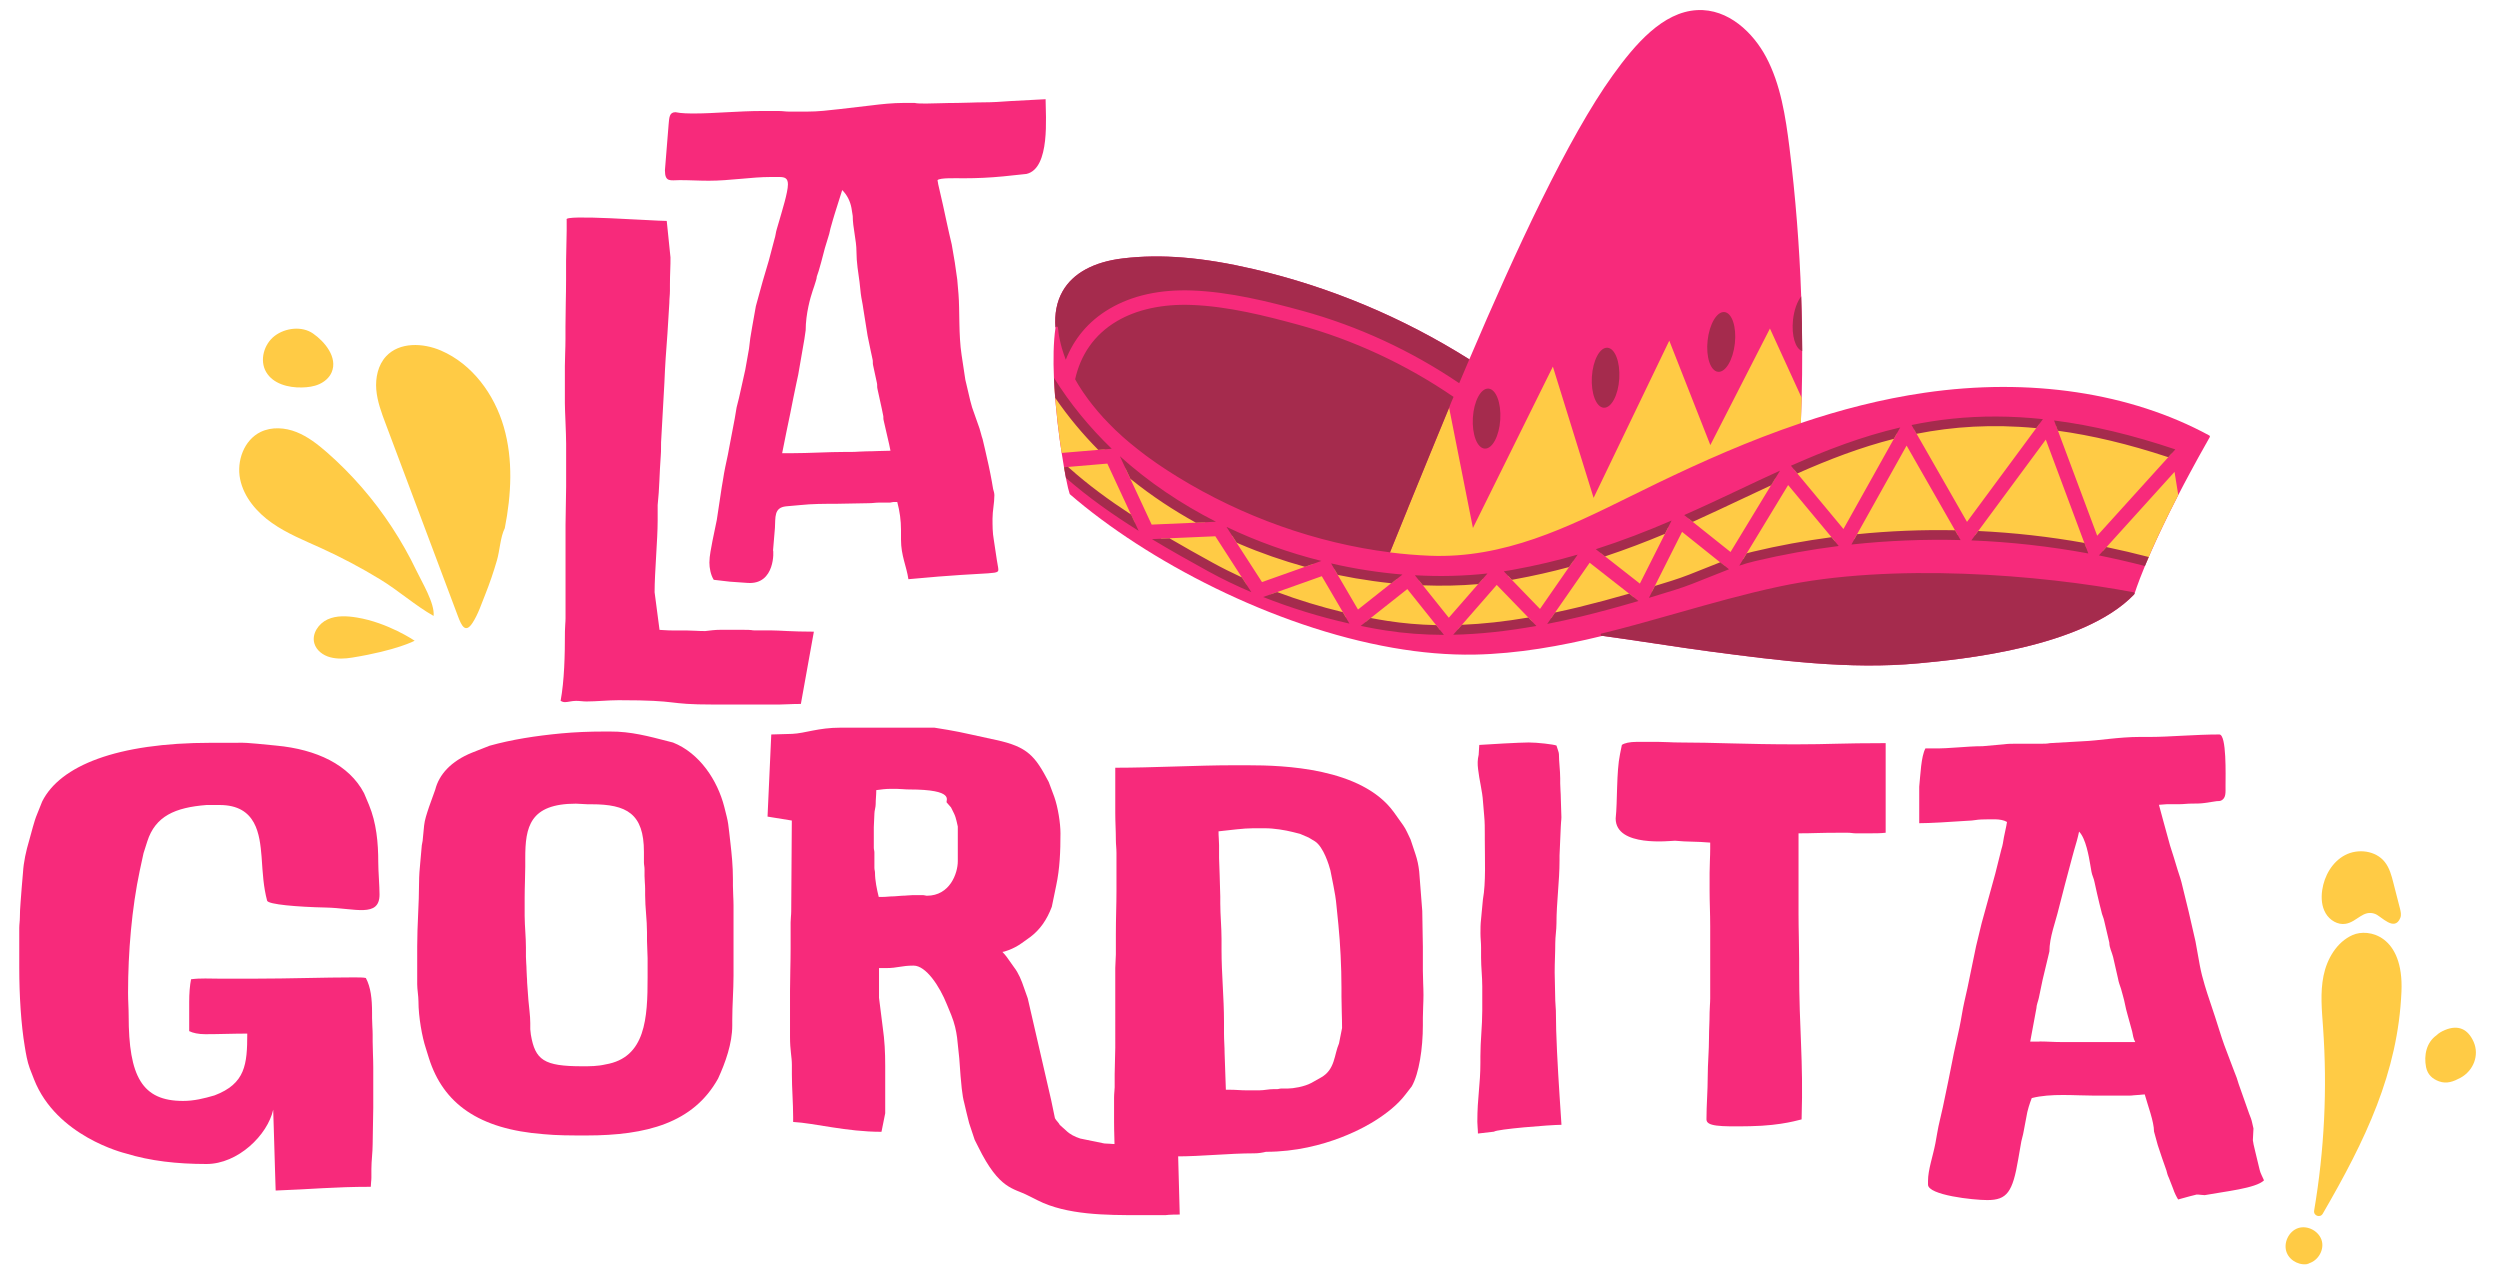 <?xml version="1.0" encoding="utf-8"?>
<!-- Generator: Adobe Illustrator 26.3.1, SVG Export Plug-In . SVG Version: 6.00 Build 0)  -->
<svg version="1.1" id="Layer_1" xmlns="http://www.w3.org/2000/svg" xmlns:xlink="http://www.w3.org/1999/xlink" x="0px" y="0px"
	 viewBox="0 0 375 190.8" style="enable-background:new 0 0 375 190.8;" xml:space="preserve">
<style type="text/css">
	.st0{clip-path:url(#SVGID_00000085229909245002949070000010539024005738015895_);}
	.st1{fill:#F72A7B;}
	.st2{clip-path:url(#SVGID_00000163046718588616194360000011912890945632396185_);}
	.st3{clip-path:url(#SVGID_00000145056837856820164290000014099150996342531740_);}
	.st4{clip-path:url(#SVGID_00000080919626456025395100000013950108567297202855_);}
	.st5{clip-path:url(#SVGID_00000008110459214234588260000007280515381364925624_);fill:#F72A7B;}
	.st6{clip-path:url(#SVGID_00000008110459214234588260000007280515381364925624_);fill:#FFCB45;}
	.st7{clip-path:url(#SVGID_00000008110459214234588260000007280515381364925624_);fill:#A52B4D;}
	.st8{clip-path:url(#SVGID_00000124127830115282475950000002250013709769576091_);}
	.st9{clip-path:url(#SVGID_00000146477713562788789790000016341190378210604710_);}
	.st10{clip-path:url(#SVGID_00000130647419220217124720000005727031020274168749_);}
	.st11{clip-path:url(#SVGID_00000061453355073112330150000007752504095479000509_);fill:#FFCB45;}
	.st12{clip-path:url(#SVGID_00000057107417006723177760000012586530130493597603_);}
	.st13{clip-path:url(#SVGID_00000078727019672997405330000004047846283030130836_);}
	.st14{clip-path:url(#SVGID_00000039837635618821788580000010446602614954956223_);}
	.st15{clip-path:url(#SVGID_00000050649180558008926090000002842000988746855585_);fill:#FFCB45;}
	.st16{clip-path:url(#SVGID_00000008864604576740558830000016242523796568069762_);}
	.st17{clip-path:url(#SVGID_00000111886538987243215300000003344975422901079738_);}
	.st18{clip-path:url(#SVGID_00000028284856063468381330000006278141221183397510_);}
	.st19{clip-path:url(#SVGID_00000150103037340194589930000010377050634566827147_);fill:#FFCB45;}
</style>
<g>
	<defs>
		<rect id="SVGID_1_" x="-39.26" y="-104.72" width="454.02" height="454.02"/>
	</defs>
	<clipPath id="SVGID_00000124129424616698471530000010217389874461960603_">
		<use xlink:href="#SVGID_1_"  style="overflow:visible;"/>
	</clipPath>
	<g style="clip-path:url(#SVGID_00000124129424616698471530000010217389874461960603_);">
		<path class="st1" d="M100.49,42.68v0.93c0,0.65-0.09,1.2-0.09,1.85L100.12,50c-0.19,2.41-0.37,5-0.46,7.41l-0.46,8.25
			c-0.09,0.93,0,1.85-0.09,2.78c-0.19,2.41-0.19,4.91-0.46,7.32v2.32c0,2.87-0.46,7.78-0.46,10.75l0.74,5.65
			c0.19,0,1.11,0.09,2.04,0.09H103c0.83,0,1.67,0.09,2.78,0.09c0.74-0.09,1.48-0.19,2.32-0.19h3.24c1.76,0,1.3,0.09,1.85,0.09h2.5
			c1.2,0,3.06,0.19,6.39,0.19l-1.95,10.84c-1.48,0-2.41,0.09-3.24,0.09h-9.82c-7.51,0-4.63-0.65-14.27-0.65
			c-1.58,0-3.34,0.19-4.82,0.19c-0.56,0-1.02-0.09-1.57-0.09c-0.65,0-1.2,0.19-1.67,0.19c-0.28,0-0.46-0.09-0.65-0.19
			c0.56-3.06,0.65-6.76,0.65-10.47c0-0.65,0.09-1.3,0.09-1.95V78.73c0-1.85,0.09-3.89,0.09-5.75v-6.39c0-1.67-0.19-4.91-0.19-6.12
			v-5.56c0-1.2,0.09-2.59,0.09-4.08v-1.85c0-2.32,0.09-4.63,0.09-7.04v-2.78c0-1.39,0.09-3.06,0.09-4.54v-1.67
			c-0.65-0.83,12.97,0.19,15.01,0.19l0.56,5.47C100.59,39.81,100.49,41.11,100.49,42.68z"/>
	</g>
	<g style="clip-path:url(#SVGID_00000124129424616698471530000010217389874461960603_);">
		<path class="st1" d="M136.26,86.88c-0.28-1.95-1.11-3.52-1.11-5.93v-1.48c0-1.39-0.19-2.78-0.56-4.17h-0.56
			c-0.19,0-0.37,0.09-0.56,0.09h-1.57c-0.56,0-1.02,0.09-1.58,0.09l-4.91,0.09c-1.76,0-3.61,0-5.37,0.19l-2.13,0.19
			c-1.85,0.19-1.57,1.67-1.67,3.24l-0.28,3.34c0.09,0,0.37,5.19-3.8,4.91l-2.69-0.19l-2.41-0.28c-0.46-0.74-0.65-1.76-0.65-2.59
			c0-1.02,0.28-2.22,0.46-3.24l0.65-3.15l0.74-4.91l0.19-1.11c0.19-1.3,0.46-2.5,0.74-3.8l0.19-1.02l0.83-4.36l0.28-1.67l0.37-1.48
			l0.93-4.17l0.56-3.15l0.19-1.58l0.28-1.67l0.56-3.15l1.02-3.71l0.93-3.15l0.83-3.15c0.19-0.56,0.19-1.02,0.37-1.58l0.46-1.57
			c0.28-1.02,1.2-3.89,1.2-5.1c0-0.93-0.46-1.11-1.3-1.11h-1.3c-2.87,0-6.12,0.56-9.27,0.56c-1.48,0-2.87-0.09-4.36-0.09
			c-1.39,0-2.22,0.37-2.22-1.48l0.56-6.95c0.09-0.93,0.09-1.76,1.02-1.76c0.93,0.19,1.95,0.19,2.97,0.19c2.69,0,6.67-0.37,9.92-0.37
			h2.6c0.56,0,1.02,0.09,1.57,0.09h2.69c1.67,0,3.24-0.19,4.82-0.37l4.82-0.56c1.48-0.19,3.24-0.37,4.82-0.37h1.67
			c0.37,0.09,1.02,0.09,1.76,0.09c1.02,0,2.78-0.09,4.63-0.09c1.2,0,2.59-0.09,3.98-0.09c1.3,0,2.69-0.09,3.99-0.19l5.28-0.28
			c0,2.5,0.74,10.38-2.87,11.21l-3.52,0.37c-1.95,0.19-3.89,0.28-5.84,0.28c-1.39,0-3.61-0.09-3.98,0.28c0,0.19,0.09,0.37,0.09,0.56
			l0.74,3.24l0.56,2.59l0.37,1.67l0.37,1.58l0.46,2.69l0.37,2.59l0.19,2.22c0.19,2.32,0,6.12,0.46,9.08l0.56,3.71l0.74,3.15
			l0.28,1.02l1.11,3.15c0.19,0.56,0.28,1.11,0.46,1.58l0.37,1.57c0.37,1.58,0.74,3.24,1.02,4.82l0.19,1.11
			c0.09,0.28,0.19,0.65,0.19,0.93c0,1.2-0.28,2.32-0.28,3.52c0,1.02,0,2.13,0.19,3.15l0.46,3.06l0.19,1.11
			C149.88,86.42,149.98,85.58,136.26,86.88z M118.75,67.98c2.69,0,5.37-0.19,8.06-0.19h0.93c0.74,0,1.48-0.09,2.22-0.09
			c1.2,0,2.41-0.09,3.61-0.09l-0.19-0.93l-0.83-3.61c-0.09-0.28,0-0.56-0.09-0.83l-0.19-0.93l-0.65-2.97
			c-0.09-0.28,0-0.65-0.09-0.93l-0.56-2.59c-0.09-0.28,0-0.65-0.09-0.93l-0.28-1.3l-0.46-2.22l-0.65-4.08
			c-0.09-0.74-0.28-1.48-0.37-2.22l-0.19-1.76c-0.19-1.39-0.46-2.97-0.46-4.54c0-1.76-0.56-3.61-0.56-5.37l-0.19-1.2
			c-0.19-1.02-0.65-1.95-1.39-2.69l-1.11,3.52l-0.28,0.93l-0.37,1.3l-0.19,0.83l-0.65,2.13l-0.56,2.13l-0.37,1.3l-0.28,0.83
			c0,0.37-0.28,1.02-0.37,1.39l-0.28,0.83c-0.28,0.83-1.02,3.34-1.02,5.84l-0.19,1.3l-0.93,5.37l-0.28,1.3l-0.46,2.22l-0.46,2.32
			l-0.56,2.69l-0.65,3.24H118.75z"/>
	</g>
	<g style="clip-path:url(#SVGID_00000124129424616698471530000010217389874461960603_);">
		<path class="st1" d="M38.58,111.56l2.87,0.28c6.02,0.56,10.93,2.87,13.16,7.14l0.74,1.76c1.11,2.69,1.39,5.65,1.39,8.62
			c0,1.3,0.19,3.52,0.19,4.82c0,3.52-3.71,2.04-8.06,1.95c-4.26-0.09-8.62-0.46-8.8-1.02c-0.56-2.13-0.65-3.98-0.83-6.58
			c-0.28-3.34-0.74-7.78-6.3-7.78h-1.95c-4.73,0.37-7.69,1.67-8.9,5.47l-0.56,1.76l-0.56,2.59c-1.2,5.65-1.76,12.23-1.76,18.35
			c0,1.2,0.09,2.32,0.09,3.43c0,9.17,2.04,12.79,8.15,12.79c1.67,0,3.15-0.37,4.73-0.83c4.63-1.76,4.91-4.63,4.91-9.27
			c-2.13,0-4.17,0.09-6.3,0.09c-1.02,0-1.85-0.18-2.41-0.46v-4.35c0-1.3,0.09-2.5,0.28-3.43c1.39-0.19,2.87-0.09,4.26-0.09h5.28
			c5.19,0,10.29-0.19,14.83-0.19c0.83,0,1.48,0,1.85,0.09c0.74,1.39,0.93,3.15,0.93,5.19v0.83c0,0.83,0.09,1.67,0.09,2.5v1.02
			c0,1.2,0.09,2.5,0.09,3.89v6.02c0,1.76-0.09,3.61-0.09,5.47c0,1.2-0.19,2.5-0.19,3.71v1.3c0,0.46-0.09,0.93-0.09,1.39
			c-5.56,0-8.9,0.37-14.27,0.56c0-0.93-0.09-1.95-0.09-2.87l-0.19-6.39c0-0.93-0.09-1.95-0.09-2.87c-0.83,3.8-5.28,8.15-10.01,8.15
			c-4.45,0-8.43-0.46-12.05-1.57c-0.37-0.09-10.47-2.6-13.81-11.12l-0.65-1.67c-0.37-1.02-0.56-2.13-0.74-3.24
			c-0.56-3.34-0.83-7.69-0.83-11.86v-5.93c0-0.56,0.09-1.02,0.09-1.57c0-1.48,0.19-3.06,0.28-4.54l0.19-2.22
			c0.09-1.57,0.46-3.24,0.93-4.82l0.56-2.04c0.19-0.65,0.37-1.3,0.65-1.95l0.74-1.85c2.69-5.37,11.21-8.8,25.3-8.8h3.8
			C36.54,111.37,37.56,111.47,38.58,111.56z"/>
	</g>
	<g style="clip-path:url(#SVGID_00000124129424616698471530000010217389874461960603_);">
		<path class="st1" d="M100.21,111.19l0.74,0.19c3.98,1.58,6.67,5.65,7.69,9.64l0.37,1.48c0.19,0.74,0.28,1.48,0.37,2.32l0.19,1.67
			c0.19,1.67,0.37,3.43,0.37,5.37v1.02c0,0.93,0.09,1.95,0.09,2.97v10.47c0,2.22-0.19,4.45-0.19,6.67v0.83
			c0,2.69-1.02,5.56-2.13,7.97c-3.71,6.67-10.75,8.53-19.74,8.53c-2.32,0-4.45,0-6.39-0.19c-9.82-0.74-15.1-4.63-17.24-11.4
			l-0.46-1.48c-0.56-1.67-1.11-4.73-1.11-7.04c0-0.83-0.19-1.76-0.19-2.59v-5.65c0-3.15,0.28-6.49,0.28-9.54
			c0-1.02,0.09-2.22,0.19-3.15l0.19-2.13c0-0.46,0.19-0.93,0.19-1.39l0.19-1.95c0.09-0.83,0.37-1.67,0.74-2.78l0.93-2.59
			c0.56-2.22,2.32-4.26,5.56-5.56l2.59-1.02c3.34-0.93,6.86-1.48,10.75-1.85c2.04-0.19,4.17-0.28,6.49-0.28h0.83
			C94.65,109.71,97.33,110.45,100.21,111.19z M78.89,142.14v1.39c0,0.65,0.09,1.3,0.09,1.94c0,0.65,0.09,1.3,0.09,1.95l0.19,2.6
			c0.09,1.11,0.28,2.32,0.28,3.43v0.93c0,0.28,0.09,0.56,0.09,0.83c0.65,3.8,1.95,4.73,7.69,4.73c1.2,0,2.32,0,3.52-0.28
			c6.02-1.02,6.3-6.95,6.3-13.07v-2.87c0-0.83-0.09-1.76-0.09-2.59v-1.3c0-1.85-0.28-3.71-0.28-5.56v-0.93
			c0-0.65-0.09-1.3-0.09-1.95v-1.02c0-0.37-0.09-0.65-0.09-1.02v-1.57c0-5.75-2.59-7.14-7.88-7.14h-0.56c-0.56,0-1.2-0.09-1.76-0.09
			c-6.95,0-7.6,3.52-7.6,8.15v1.3c0,1.39-0.09,2.97-0.09,4.63v2.78C78.71,138.99,78.89,140.56,78.89,142.14z"/>
	</g>
	<g style="clip-path:url(#SVGID_00000124129424616698471530000010217389874461960603_);">
		<path class="st1" d="M115.13,122.49l0.56-12.32l3.15-0.09c1.95-0.09,3.89-0.93,7.23-0.93h14.09c0.56,0.09,3.06,0.46,5.47,1.02
			l3.8,0.83c4.73,1.02,5.84,2.41,7.88,6.3l0.83,2.22c0.56,1.58,0.93,3.98,0.93,5.47c0,2.69-0.09,5.28-0.65,7.88l-0.65,3.15
			c-0.74,1.95-1.76,3.43-3.24,4.54l-1.3,0.93c-1.3,0.93-2.69,1.3-2.87,1.3c0.56,0.56,0.83,1.02,1.3,1.67l0.46,0.65
			c0.65,0.83,1.11,1.95,1.48,3.06l0.56,1.58l3.52,15.29l0.56,2.69c0.19,0.37,0.56,0.65,0.74,1.02l0.93,0.83
			c0.56,0.56,1.3,0.93,2.13,1.2l3.61,0.74c0.56,0,1.11,0.09,1.76,0.09c0.56,0,1.11,0,1.76-0.09l7.51,0.37l0.28,10.29
			c-1.58,0-2.13,0.09-2.13,0.09h-3.98c-4.82,0-10.84,0-15.2-2.22l-1.48-0.74c-2.13-1.11-4.26-0.83-7.41-7.23l-0.56-1.11l-0.83-2.5
			l-0.37-1.48l-0.37-1.57c-0.28-1.02-0.46-2.5-0.74-6.67c-0.28-2.13-0.19-3.98-1.2-6.49l-0.65-1.58c-1.11-2.78-3.15-5.84-5-5.84
			c-1.85,0-2.41,0.37-4.08,0.37h-1.11v4.45l0.56,4.45c0.28,1.95,0.37,3.71,0.37,5.75v7.13l-0.56,2.78c-5.28,0-10.01-1.3-13.25-1.48
			v-0.74c0-2.13-0.19-4.26-0.19-6.39v-1.39c0-1.3-0.28-2.13-0.28-4.26v-6.86c0-2.04,0.09-4.17,0.09-6.39v-3.89
			c0-0.56,0.09-1.11,0.09-1.67l0.09-13.62L115.13,122.49z M131.16,127.87v2.32c0,0.28,0.09,0.46,0.09,0.74
			c0,1.11,0.28,2.5,0.56,3.61h0.56c0.56,0,1.11-0.09,1.76-0.09c0.37,0,0.83-0.09,1.2-0.09c0.56,0,1.11-0.09,1.58-0.09h1.57
			c0.19,0,0.37,0.09,0.56,0.09c3.43,0,4.63-3.34,4.63-5.19v-5.19l-0.19-0.83c-0.09-0.37-0.19-0.74-0.37-1.11l-0.46-0.93l-0.65-0.74
			c-0.19-0.28,1.39-1.95-5.65-1.95c-0.65,0-1.3-0.09-1.85-0.09h-0.93c-0.74,0-1.39,0.09-2.13,0.19c0,0.74-0.09,1.39-0.09,2.13
			c0,0.46-0.19,0.93-0.19,1.39c0,0.65-0.09,1.39-0.09,2.04v3.06C131.06,127.4,131.16,127.59,131.16,127.87z"/>
	</g>
	<g style="clip-path:url(#SVGID_00000124129424616698471530000010217389874461960603_);">
		<path class="st1" d="M188.14,173c-3.89,0-7.78,0.46-11.77,0.46h-1.11c-3.99,0-3.71-0.37-8.06-0.65c0-1.3-0.09-2.87-0.09-4.54
			v-3.61c0-0.65,0.09-1.2,0.09-1.57v-1.95c0-1.3,0.09-2.69,0.09-3.98V145.2c0-0.65,0.09-1.39,0.09-2.04v-2.97
			c0-2.59,0.09-4.45,0.09-6.49v-5.75c0-0.74-0.09-1.3-0.09-1.95c0-1.48-0.09-2.59-0.09-4.08v-6.76c5.56,0,12.51-0.37,17.51-0.37
			h2.41c5.28,0,17.05,0.37,21.87,7.04l1.39,1.95c0.46,0.65,0.74,1.39,1.11,2.13l0.74,2.22c0.28,0.83,0.46,1.67,0.56,2.6l0.46,5.93
			c0,1.76,0.09,3.61,0.09,5.37v3.61c0,1.2,0.09,2.41,0.09,3.61c0,1.2-0.09,2.32-0.09,3.43v1.11c0,3.43-0.56,7.23-1.67,9.17
			l-0.93,1.2c-1.2,1.58-2.87,2.87-4.63,3.98c-0.74,0.46-7.32,4.63-16.31,4.63C189.35,172.9,188.79,173,188.14,173z M182.86,126.76
			v1.95c0,0.74,0.09,1.76,0.09,2.59c0,1.02,0.09,2.13,0.09,3.15v1.02c0,1.76,0.19,3.61,0.19,5.37v1.67c0,3.61,0.37,7.14,0.37,10.75
			v1.76c0,1.02,0.09,1.95,0.09,2.97l0.19,5.47h0.56c0.93,0,1.67,0.09,2.5,0.09h1.95c0.74,0,1.39-0.18,2.13-0.18h0.56
			c0.19,0,0.37-0.09,0.56-0.09h1.02c0.83,0,2.5-0.28,3.52-0.83l1.48-0.83c2.13-1.2,1.95-3.43,2.69-5.1l0.46-2.32
			c0-1.58-0.09-3.15-0.09-4.73v-1.3c0-3.15-0.18-6.58-0.46-9.45l-0.28-2.78c-0.09-1.11-0.28-2.13-0.46-3.06l-0.46-2.32
			c-0.19-0.74-1.02-3.52-2.32-4.36l-0.93-0.56l-1.3-0.56l-1.11-0.28c-1.11-0.28-2.78-0.56-4.17-0.56h-1.76
			c-1.48,0-3.43,0.28-5.19,0.46C182.77,125.37,182.86,126.11,182.86,126.76z"/>
	</g>
	<g style="clip-path:url(#SVGID_00000124129424616698471530000010217389874461960603_);">
		<path class="st1" d="M224.1,169.75l-2.41,0.28c0-0.65-0.09-1.2-0.09-1.76c0-3.71,0.46-5.47,0.46-8.9v-0.93
			c0-2.32,0.28-4.54,0.28-6.86v-3.61c0-1.48-0.18-2.87-0.18-4.36v-1.48c0-0.74-0.09-1.39-0.09-2.13s0-1.39,0.09-2.13l0.28-2.97
			c0.46-2.5,0.28-6.12,0.28-8.99v-0.74c0-0.93,0-1.85-0.09-2.78l-0.18-2.13c-0.09-1.58-0.56-3.24-0.74-4.91
			c-0.09-0.74-0.09-1.39,0.09-2.13l0.09-1.48c1.2-0.09,6.12-0.37,7.41-0.37c1.3,0,3.71,0.28,4.17,0.46c0.19,0.65,0.37,1.02,0.37,1.3
			c0,1.2,0.19,2.41,0.19,3.61v0.74c0,0.74,0.09,1.48,0.09,2.22c0,0.93,0.09,1.95,0.09,2.87c0,0.46-0.09,0.93-0.09,1.39l-0.19,4.36
			v0.74c0,3.15-0.46,6.3-0.46,9.45c0,1.02-0.18,1.95-0.18,2.97c0,1.48-0.09,2.87-0.09,4.36c0,1.39,0.09,2.87,0.09,4.26
			c0,0.46,0.09,1.02,0.09,1.48c0,3.71,0.28,8.53,0.56,12.88l0.28,4.26C232.44,168.73,224.47,169.38,224.1,169.75z"/>
	</g>
	<g style="clip-path:url(#SVGID_00000124129424616698471530000010217389874461960603_);">
		<path class="st1" d="M282.85,111.47v13.44c-0.74,0.09-1.57,0.09-2.6,0.09h-1.85c-0.46,0-0.74-0.09-1.3-0.09h-1.02
			c-3.34,0-3.98,0.09-6.3,0.09v12.05c0,2.41,0.09,4.63,0.09,6.77v1.57c0,9.36,0.65,13.25,0.37,22.52c-0.19,0-2.78,0.93-7.69,1.02
			c-4.73,0.09-6.58,0-6.58-1.02c0-2.22,0.19-4.26,0.19-6.49c0-1.85,0.19-3.8,0.19-5.74c0-1.3,0.09-2.41,0.09-3.8
			c0-0.65,0.09-1.39,0.09-2.13V138.9c0-1.95-0.09-3.52-0.09-5.28v-2.69c0-1.2,0.09-2.41,0.09-3.61v-0.93
			c-2.13-0.19-3.34-0.09-5.28-0.28c-0.65,0-8.9,1.02-8.9-3.34c0.28-2.5,0.09-6.95,0.65-9.64l0.28-1.39c0.37-0.28,1.2-0.46,2.22-0.46
			h3.24c1.02,0,2.04,0.09,3.06,0.09c5.47,0,9.92,0.28,17.61,0.28C274.51,111.65,276.08,111.47,282.85,111.47z"/>
	</g>
	<g style="clip-path:url(#SVGID_00000124129424616698471530000010217389874461960603_);">
		<path class="st1" d="M297.4,111.93l3.15-0.28c0.65-0.09,1.2-0.09,1.85-0.09h3.8c0.46,0,0.83,0,1.3-0.09l4.91-0.28
			c2.41-0.09,5.37-0.65,8.62-0.65h1.58c2.69,0,6.76-0.37,10.29-0.37c1.11,0,0.93,6.12,0.93,7.78c0,0.93,0.09,1.76-0.65,2.13
			c-0.19,0.09-0.46,0.09-0.65,0.09l-1.85,0.28c-0.65,0.09-1.3,0.09-1.94,0.09c-0.65,0-1.2,0.09-1.85,0.09h-1.85
			c-0.37,0-0.83,0.09-1.2,0.09l0.65,2.41l1.02,3.71l0.56,1.76l0.56,1.85c0.28,0.83,0.56,1.67,0.74,2.5l0.93,3.8l1.02,4.45l0.65,3.61
			c0.19,1.02,0.46,2.04,0.74,2.97l0.37,1.2l1.2,3.61l0.65,2.04c0.46,1.48,0.93,2.78,1.48,4.17l0.74,1.95
			c0.28,0.65,0.46,1.2,0.65,1.85l1.57,4.45c0.19,0.46,0.37,0.93,0.46,1.39l0.19,0.83c0,0.56-0.09,1.2-0.09,1.76
			c0,0.19,0.09,0.37,0.09,0.56l0.28,1.2l0.65,2.69c0.09,0.46,0.46,1.11,0.65,1.57c-1.2,1.2-5.93,1.67-8.9,2.22
			c-0.37,0-0.74-0.09-1.2-0.09l-1.11,0.28l-1.67,0.46c-0.28-0.46-0.56-1.02-0.74-1.58l-0.65-1.67c-0.19-0.37-0.28-0.74-0.37-1.11
			l-0.65-1.85l-0.65-1.95l-0.56-2.04c0-1.48-0.93-3.89-1.39-5.56c-0.37,0-0.74,0.09-1.11,0.09c-0.37,0-0.74,0.09-1.2,0.09h-5.28
			c-2.87,0-6.49-0.37-9.36,0.37c-0.28,0.74-0.65,1.76-0.83,2.97l-0.37,1.95c-0.09,0.65-0.37,1.39-0.46,2.13l-0.37,2.13
			c-0.83,4.91-1.67,6.12-4.63,6.12c-2.13,0-8.9-0.74-8.9-2.32v-0.56c0-1.67,0.74-3.71,1.11-5.65l0.28-1.58
			c0.19-1.2,0.56-2.5,0.83-3.8l0.83-3.98l0.83-4.17l0.83-3.8c0.28-1.3,0.46-2.69,0.74-3.89l0.46-2.04l1.3-6.3l0.83-3.43l2.04-7.41
			l0.93-3.71c0.19-0.56,0.28-1.2,0.37-1.76l0.37-1.76c0-0.19,0.09-0.37,0.09-0.56c-0.93-0.56-2.5-0.37-3.8-0.37
			c-0.65,0-1.3,0.19-2.04,0.19c-2.78,0.19-5.75,0.37-7.32,0.37v-5.47c0.19-1.85,0.28-4.54,0.93-5.75h1.2
			C292.49,112.3,294.9,111.93,297.4,111.93z M305.92,156.22c1.11,0,2.13,0.09,3.34,0.09h11.03c-0.28-0.46-0.37-1.11-0.46-1.57
			l-0.74-2.69c-0.28-0.93-0.37-1.76-0.65-2.69l-0.28-1.02c-0.19-0.56-0.37-1.02-0.46-1.57l-0.74-3.24
			c-0.19-0.74-0.56-1.39-0.56-2.13l-0.74-3.15c-0.09-0.56-0.37-1.02-0.46-1.57l-0.28-1.11l-0.37-1.57l-0.37-1.67
			c-0.09-0.56-0.37-1.02-0.46-1.57l-0.19-1.11c-0.19-1.11-0.65-3.89-1.67-4.91c-0.19,0.93-0.46,1.85-0.74,2.78l-0.28,1.02
			l-1.11,4.17l-0.93,3.61c-0.46,1.95-1.39,4.26-1.39,6.39l-1.02,4.26l-0.56,2.69c-0.09,0.46-0.37,1.11-0.37,1.58l-0.93,5H305.92z"/>
	</g>
</g>
<g>
	<defs>
		<rect id="SVGID_00000034770004189686760570000008119634870982350267_" x="-39.26" y="-104.72" width="454.02" height="454.02"/>
	</defs>
	<clipPath id="SVGID_00000024720989581808123750000008750317287920012973_">
		<use xlink:href="#SVGID_00000034770004189686760570000008119634870982350267_"  style="overflow:visible;"/>
	</clipPath>
	<g style="clip-path:url(#SVGID_00000024720989581808123750000008750317287920012973_);">
		<defs>
			<rect id="SVGID_00000007413225859594965290000012316830325242689154_" x="-39.26" y="-104.72" width="454.02" height="454.02"/>
		</defs>
		<clipPath id="SVGID_00000152971326717902414850000007136361013008464045_">
			<use xlink:href="#SVGID_00000007413225859594965290000012316830325242689154_"  style="overflow:visible;"/>
		</clipPath>
		<g style="clip-path:url(#SVGID_00000152971326717902414850000007136361013008464045_);">
			<defs>
				
					<rect id="SVGID_00000010289963958705376770000000886920628350128802_" x="194.09" y="-35.7" transform="matrix(0.172 -0.985 0.985 0.172 152.869 284.804)" width="103.52" height="174.34"/>
			</defs>
			<clipPath id="SVGID_00000064346042099216638090000002979462719859371936_">
				<use xlink:href="#SVGID_00000010289963958705376770000000886920628350128802_"  style="overflow:visible;"/>
			</clipPath>
			<g style="clip-path:url(#SVGID_00000064346042099216638090000002979462719859371936_);">
				<defs>
					
						<rect id="SVGID_00000130646446395757385470000006165460525549574302_" x="194.09" y="-35.7" transform="matrix(0.172 -0.985 0.985 0.172 152.869 284.804)" width="103.52" height="174.34"/>
				</defs>
				<clipPath id="SVGID_00000166655607306212049190000007570369807713186457_">
					<use xlink:href="#SVGID_00000130646446395757385470000006165460525549574302_"  style="overflow:visible;"/>
				</clipPath>
				<path style="clip-path:url(#SVGID_00000166655607306212049190000007570369807713186457_);fill:#F72A7B;" d="M331.48,65.43
					c-0.01-0.05-0.04-0.08-0.09-0.11c-11.81-6.43-26.97-8.7-42.68-6.41c-6.48,0.94-12.7,2.57-18.58,4.55
					c0.05-1.26,0.09-2.52,0.12-3.79c0.06-2.34,0.09-4.68,0.08-7.02c0-1.35-0.02-2.7-0.04-4.05c0-0.02,0-0.04,0-0.06
					c-0.02-1.36-0.06-2.71-0.11-4.07c-0.26-7.5-0.85-14.96-1.76-22.33c-0.58-4.63-1.32-9.49-3.51-13.59
					c-1.9-3.57-5.62-7.29-10.36-7.03c-5.14,0.28-9.27,5.1-12.63,9.77c-6.68,9.29-14.53,26.2-21.52,42.61l0,0
					c-10.02-6.3-20.88-10.85-32.29-13.52c-7.67-1.79-13.92-2.31-19.68-1.62c-4.37,0.52-7.49,2.22-9.03,4.92
					c-0.89,1.56-1.24,3.41-1.08,5.5c0,0,0,0.01,0,0.01c-0.31,2.14-0.35,4.77-0.23,7.51c0.02,0.5,0.05,0.99,0.08,1.5
					c0.02,0.39,0.05,0.78,0.08,1.17c0.01,0.1,0.02,0.2,0.02,0.3c0.02,0.31,0.05,0.61,0.08,0.91c0.01,0.1,0.02,0.2,0.03,0.3
					c0.07,0.78,0.15,1.56,0.23,2.32c0.01,0.09,0.02,0.18,0.03,0.27c0.03,0.29,0.07,0.59,0.11,0.87c0.01,0.1,0.02,0.2,0.04,0.3
					c0.04,0.33,0.08,0.65,0.12,0.97c0,0.04,0.01,0.08,0.01,0.11c0.05,0.36,0.1,0.71,0.15,1.06c0.01,0.08,0.02,0.16,0.04,0.24
					c0.04,0.26,0.08,0.52,0.12,0.78c0.01,0.05,0.02,0.1,0.02,0.15c0.12,0.77,0.24,1.49,0.35,2.15c0.01,0.08,0.03,0.16,0.04,0.24
					c0.03,0.19,0.07,0.38,0.1,0.56c0,0.02,0.01,0.05,0.01,0.07c0.02,0.11,0.04,0.23,0.06,0.34c0.02,0.13,0.05,0.25,0.07,0.37
					c0.23,1.19,0.44,2.04,0.57,2.4c0.01,0.03,0.03,0.05,0.05,0.07C172,84.1,190.9,94.02,208.94,97.17
					c4.16,0.73,8.28,1.09,12.25,1.02c6.51-0.13,12.88-1.28,19.13-2.8c0.01,0,0.01,0,0.02,0c0.02,0,0.03-0.01,0.05-0.01
					c2.02,0.27,5.08,0.73,8.04,1.17c2.98,0.45,6.06,0.91,8.08,1.17c10.25,1.35,20.85,2.75,31.27,1.78
					c6.09-0.57,24.64-2.3,32.35-10.34c0,0,0,0,0-0.01c0.02-0.02,0.03-0.04,0.04-0.07c0.01-0.03,0.43-1.42,1.56-4.16
					c0.09-0.21,0.18-0.43,0.27-0.65l0,0c0.09-0.2,0.18-0.41,0.27-0.63c0.12-0.27,0.24-0.56,0.37-0.85c0,0,0,0,0,0
					c0.99-2.24,2.32-5.08,4.09-8.51c0.52-1.02,1.08-2.08,1.69-3.21l0,0c0.28-0.53,0.58-1.07,0.88-1.62
					c0.15-0.27,0.29-0.54,0.44-0.81c0.54-0.98,1.11-1.99,1.71-3.05C331.48,65.53,331.49,65.48,331.48,65.43z"/>
				<path style="clip-path:url(#SVGID_00000166655607306212049190000007570369807713186457_);fill:#FFCB45;" d="M180.79,78.33
					c-4.26-2.26-8.3-4.96-11.98-8.11l0.74,1.59l3.2,6.88l6.63-0.29L180.79,78.33z M209.54,86.82c-3.1-0.28-6.24-0.76-9.38-1.45
					l0.5,0.86l3.04,5.2l4.99-3.95L209.54,86.82z M196.94,84.6c-4.12-1.08-8.21-2.52-12.17-4.31l0.72,1.12l3.81,5.9l6.43-2.28
					L196.94,84.6z M235.99,84.14c-2.84,0.79-5.8,1.49-8.95,2.06c-0.29,0.05-0.58,0.1-0.87,0.15l0.61,0.63l4.22,4.36l4.34-6.26
					L235.99,84.14z M222.42,86.82c-3.08,0.3-6.3,0.38-9.59,0.22l0.61,0.77l3.88,4.85l4.4-5.04L222.42,86.82z M284.55,64.98
					c-5.41,1.32-10.43,3.26-15.43,5.46l0.48,0.58l6.92,8.33l7.55-13.51L284.55,64.98z M325.76,68c-6.35-2.11-12.09-3.45-17.35-4.16
					l0.28,0.76l5.89,15.76l10.66-11.78L325.76,68z M250.24,79.08c-3.23,1.37-6.6,2.67-10.17,3.83l0.69,0.54l5.22,4.09l3.76-7.46
					L250.24,79.08z M266.32,71.7c-4.26,1.95-8.54,4.05-13.06,6.06l0.64,0.51l5.68,4.53l6.07-10L266.32,71.7z M285.99,66.84
					l-7.42,13.28l-0.43,0.76c5.15-0.54,10.33-0.76,15.51-0.64l-0.41-0.72L285.99,66.84z M305.93,63.55
					c-6.99-0.7-13.14-0.29-18.82,0.85l0.37,0.65l7.57,13.23l10.4-14.08L305.93,63.55z M224.51,87.74l-5.22,5.98l-0.65,0.74
					c3.75-0.12,7.51-0.55,11.22-1.2l-0.61-0.63L224.51,87.74z M306.87,65.94l-10.13,13.71l-0.51,0.68
					c5.61,0.24,11.19,0.87,16.71,1.88l-0.29-0.77L306.87,65.94z M315.97,82.07l-0.56,0.61c2.22,0.45,4.42,0.96,6.61,1.54
					c1.02-2.42,2.54-5.74,4.72-9.96l-0.56-3.48L315.97,82.07z M252.31,79.78l-4.08,8.11l-0.45,0.9c1.06-0.32,2.13-0.65,3.19-0.98
					c2.67-0.83,5.16-1.97,7.71-2.94l-0.66-0.52L252.31,79.78z M238.45,84.41l-5.18,7.46l-0.6,0.86c1.45-0.29,2.88-0.61,4.31-0.96
					c2.71-0.66,5.4-1.39,8.08-2.18l-0.7-0.55L238.45,84.41z M165.73,67.39c-2.81-2.77-5.35-5.83-7.55-9.21
					c0.21,3.42,0.64,6.91,1.07,9.76l5.5-0.46L165.73,67.39z M166.1,69.54l-5.89,0.5l-0.61,0.05c0.03,0.15,0.05,0.31,0.08,0.45
					c0.08,0.07,0.15,0.14,0.22,0.2c3.17,2.83,6.69,5.36,10.33,7.69l-0.58-1.24L166.1,69.54z M268.22,72.76l-6.2,10.22l-0.56,0.91
					c0.53-0.16,1.07-0.31,1.62-0.44c4.02-0.95,8.08-1.69,12.18-2.23l-0.54-0.65L268.22,72.76z M182.3,80.44l-6.86,0.3l-1.33,0.06
					c2.47,1.46,4.96,2.86,7.42,4.22c1.75,0.96,3.59,1.86,5.47,2.7l-0.72-1.11L182.3,80.44z M211.1,88.36l-5.5,4.35l-0.75,0.6
					c1.04,0.2,2.08,0.39,3.11,0.55c2.67,0.41,5.36,0.61,8.04,0.64l-0.58-0.73L211.1,88.36z M198.27,86.43l-6.7,2.38l-1.05,0.37
					c3.71,1.43,7.57,2.6,11.4,3.49l-0.5-0.86L198.27,86.43z M214.46,83.36c-1.98-0.08-3.97-0.25-5.97-0.5
					c0-0.01,0.01-0.01,0.01-0.02c0.67-1.63,1.38-3.39,2.13-5.25c0.15-0.37,0.3-0.75,0.46-1.13c0.05-0.12,0.1-0.24,0.14-0.36
					c0.14-0.34,0.28-0.68,0.41-1.02c0.04-0.09,0.07-0.18,0.11-0.27c0.35-0.86,0.7-1.74,1.07-2.62c0.03-0.07,0.05-0.13,0.08-0.19
					c0.56-1.38,1.14-2.8,1.73-4.24c0.01-0.01,0.01-0.03,0.02-0.04c0.6-1.47,1.22-2.96,1.84-4.48c0.01-0.01,0.01-0.02,0.01-0.03
					c0.29-0.69,0.57-1.39,0.86-2.08l3.58,18.07l11.99-24.21l6.11,19.69l11.35-23.58l6.16,15.66l8.94-17.48l4.76,10.4
					c-0.03,1.26-0.07,2.53-0.12,3.79c-7.79,2.62-15,5.86-21.46,8.97c-1.4,0.68-2.83,1.38-4.21,2.06
					C235.2,79.07,225.62,83.81,214.46,83.36z"/>
				<path style="clip-path:url(#SVGID_00000166655607306212049190000007570369807713186457_);fill:#A52B4D;" d="M278.57,80.13
					l-0.86,1.55c5.43-0.59,10.91-0.81,16.38-0.67l-0.84-1.47C288.35,79.44,283.44,79.64,278.57,80.13z M160.39,70.2
					c-0.06-0.05-0.12-0.11-0.18-0.17l-0.61,0.05c0.1,0.59,0.2,1.13,0.3,1.61c3.35,2.93,7.06,5.54,10.9,7.94l-1.14-2.45
					C166.39,75.05,163.24,72.75,160.39,70.2z M296.74,79.65l-1.04,1.41c5.89,0.23,11.76,0.89,17.55,1.96l-0.59-1.58
					C307.4,80.5,302.08,79.9,296.74,79.65z M181.87,84.39c-2.13-1.17-4.29-2.38-6.44-3.64l-2.64,0.12c2.78,1.68,5.61,3.26,8.38,4.79
					c2.07,1.14,4.26,2.2,6.54,3.17l-1.43-2.22C184.76,85.9,183.28,85.17,181.87,84.39z M321.74,84.9c0.17-0.42,0.36-0.87,0.57-1.35
					c-2.1-0.55-4.21-1.04-6.34-1.49l-1.13,1.25C317.15,83.78,319.46,84.31,321.74,84.9z M255.87,85.2
					c-1.66,0.67-3.37,1.37-5.11,1.91c-0.83,0.26-1.67,0.52-2.52,0.78l-0.9,1.79c1.31-0.39,2.6-0.79,3.85-1.18
					c1.81-0.56,3.55-1.27,5.23-1.95c0.99-0.4,1.96-0.79,2.93-1.16l-1.31-1.05C257.3,84.62,256.57,84.91,255.87,85.2z M236.81,91.07
					c-1.21,0.29-2.38,0.56-3.54,0.8l-1.19,1.72c1.65-0.32,3.34-0.69,5.08-1.11c2.95-0.71,5.83-1.51,8.61-2.33l-1.4-1.1
					C241.91,89.76,239.39,90.44,236.81,91.07z M219.29,93.72l-1.31,1.49c3.91-0.08,8.03-0.52,12.48-1.32l-1.22-1.26
					C225.74,93.23,222.43,93.59,219.29,93.72z M191.57,88.81l-2.1,0.74c4.13,1.64,8.51,2.99,12.95,3.99l-1.01-1.72
					C198.06,91.01,194.75,90,191.57,88.81z M208.07,93.13c-0.82-0.13-1.64-0.27-2.47-0.43l-1.5,1.19c0.73,0.15,1.46,0.29,2.2,0.42
					c0.52,0.09,1.03,0.18,1.55,0.26c2.82,0.44,5.72,0.65,8.74,0.66l-1.17-1.46C212.89,93.71,210.45,93.5,208.07,93.13z
					 M262.91,82.76c-0.3,0.07-0.6,0.15-0.89,0.23l-1.13,1.86c0.77-0.26,1.55-0.49,2.36-0.68c4.14-0.98,8.33-1.74,12.56-2.27
					l-1.09-1.32C270.74,81.11,266.8,81.83,262.91,82.76z M158.1,56.68c0.04,0.99,0.11,1.99,0.18,2.99c1.98,2.9,4.17,5.49,6.46,7.81
					l2.02-0.17C163.47,64.14,160.54,60.6,158.1,56.68z M325.24,68.58l1.06-1.17c-6.44-2.17-12.46-3.61-18.19-4.34l0.57,1.54
					C313.72,65.3,319.19,66.58,325.24,68.58z M185.95,81.6c3.18,1.36,6.47,2.5,9.79,3.42l2.47-0.88c-4.86-1.22-9.66-2.92-14.24-5.11
					l1.53,2.37C185.65,81.47,185.8,81.53,185.95,81.6z M203.3,86.74c1.8,0.31,3.61,0.56,5.41,0.75l1.66-1.31
					c-3.54-0.29-7.14-0.85-10.71-1.67l1.01,1.73C201.54,86.41,202.42,86.58,203.3,86.74z M227.18,86.9
					c2.86-0.52,5.57-1.14,8.17-1.84l1.3-1.87c-3.06,0.89-6.29,1.66-9.72,2.28c-0.45,0.08-0.9,0.16-1.36,0.23l1.22,1.27
					C226.92,86.94,227.05,86.93,227.18,86.9z M249.73,80.08l1.01-2c-3.6,1.55-7.35,3.01-11.37,4.3l1.38,1.08
					C243.89,82.42,246.86,81.28,249.73,80.08z M284.07,65.83l0.96-1.71c-5.78,1.34-11.11,3.4-16.39,5.74l0.96,1.16
					C274.3,68.94,279.03,67.11,284.07,65.83z M261.52,74.74c1.39-0.66,2.77-1.3,4.14-1.94L267,70.6c-2.03,0.92-4.05,1.87-6.09,2.84
					c-2.71,1.28-5.45,2.57-8.28,3.82l1.28,1.02C256.49,77.11,259.02,75.92,261.52,74.74z M305.44,64.22l1-1.35
					c-4.72-0.5-9.25-0.52-13.66-0.06c-2.08,0.22-4.09,0.54-6.05,0.94l0.75,1.32C292.93,63.99,298.8,63.59,305.44,64.22z
					 M179.38,78.4l3.02-0.14c-5.21-2.65-10.1-5.93-14.42-9.83l1.58,3.39C172.81,74.45,176.16,76.62,179.38,78.4z M221.73,87.62
					l1.39-1.6c-3.51,0.39-7.17,0.48-10.89,0.27l1.21,1.51C216.25,87.91,219.02,87.85,221.73,87.62z M268.95,47.99
					c-0.25,2.34,0.36,4.35,1.38,4.66c-0.01-2.73-0.06-5.46-0.15-8.19C269.58,45.23,269.11,46.51,268.95,47.99z M257.7,55.77
					c1.13,0.12,2.26-1.79,2.53-4.26c0.27-2.48-0.43-4.58-1.56-4.7c-1.13-0.12-2.26,1.79-2.53,4.26
					C255.87,53.54,256.57,55.65,257.7,55.77z M240.56,61.16c1.14,0.07,2.18-1.89,2.33-4.37c0.15-2.49-0.64-4.56-1.78-4.63
					c-1.14-0.07-2.18,1.89-2.33,4.37C238.63,59.01,239.43,61.08,240.56,61.16z M222.71,67.29c1.14,0.07,2.18-1.89,2.33-4.37
					c0.15-2.49-0.64-4.56-1.78-4.63c-1.14-0.07-2.18,1.89-2.33,4.37C220.78,65.16,221.57,67.22,222.71,67.29z M158.51,48.99
					c0.05,0,0.11,0.02,0.14,0.06s0.05,0.09,0.05,0.14c0.02,0.2,0.04,0.41,0.07,0.62c0.01,0.08,0.02,0.16,0.03,0.23
					c0.02,0.13,0.04,0.26,0.06,0.39c0.02,0.1,0.04,0.2,0.06,0.3c0.02,0.11,0.04,0.21,0.07,0.32c0.03,0.12,0.05,0.23,0.08,0.35
					c0.02,0.08,0.04,0.17,0.06,0.26c0.04,0.13,0.07,0.27,0.11,0.41c0.01,0.05,0.03,0.1,0.04,0.15c0.17,0.57,0.36,1.15,0.59,1.74
					c1.19-3.05,3.31-5.74,6.58-7.66c3.37-1.98,7.52-2.9,12.33-2.73c5.73,0.21,11.54,1.68,16.53,3.04
					c8.37,2.29,16.37,5.99,23.57,10.87c0.5-1.19,1.01-2.39,1.52-3.58l0,0c-10.02-6.3-20.88-10.85-32.29-13.52
					c-7.67-1.79-13.92-2.31-19.68-1.62c-4.37,0.52-7.49,2.22-9.03,4.92c-0.89,1.56-1.24,3.41-1.08,5.5c0-0.04,0.01-0.09,0.05-0.12
					C158.41,49.01,158.46,48.99,158.51,48.99z M218.03,59.53c-7.09-4.86-15-8.55-23.29-10.82c-4.87-1.33-10.54-2.77-16.03-2.97
					c-4.33-0.16-8.19,0.68-11.15,2.42c-3.53,2.07-5.51,5.21-6.29,8.73c0.16,0.29,0.33,0.57,0.5,0.86c0.03,0.06,0.07,0.11,0.11,0.17
					c0.16,0.26,0.33,0.53,0.5,0.78c0.05,0.08,0.1,0.16,0.16,0.23c0.17,0.25,0.35,0.5,0.53,0.75c0.06,0.08,0.12,0.17,0.19,0.26
					c0.18,0.25,0.37,0.49,0.56,0.73c0.07,0.09,0.14,0.17,0.21,0.26c0.2,0.24,0.39,0.49,0.6,0.73c0.06,0.07,0.13,0.15,0.2,0.23
					c0.22,0.25,0.44,0.51,0.67,0.76c0,0,0.01,0.01,0.01,0.01c0.54,0.58,1.11,1.16,1.7,1.74c0.04,0.04,0.07,0.07,0.11,0.11
					c0.21,0.19,0.42,0.39,0.63,0.58c0.14,0.13,0.29,0.26,0.43,0.4c0.19,0.17,0.4,0.35,0.6,0.52c0.18,0.15,0.35,0.3,0.53,0.45
					c0.19,0.16,0.39,0.32,0.59,0.48c0.2,0.16,0.4,0.32,0.6,0.48c0.19,0.15,0.39,0.3,0.58,0.45c0.22,0.17,0.44,0.34,0.67,0.51
					c0.19,0.14,0.38,0.28,0.58,0.42c0.25,0.18,0.5,0.36,0.76,0.54c0.18,0.13,0.36,0.25,0.55,0.38c0.3,0.2,0.6,0.4,0.9,0.6
					c0.16,0.1,0.31,0.21,0.47,0.31c0.47,0.3,0.94,0.6,1.43,0.9c9.76,6.01,20.88,9.94,31.86,11.32c0-0.01,0.01-0.01,0.01-0.02
					c0.33-0.82,0.68-1.67,1.03-2.54c0.36-0.88,0.72-1.78,1.1-2.7c0.15-0.37,0.3-0.75,0.46-1.13c0.05-0.12,0.1-0.24,0.14-0.36
					c0.07-0.17,0.14-0.34,0.21-0.51c0.07-0.17,0.14-0.34,0.21-0.51c0.04-0.09,0.07-0.18,0.11-0.27c0.35-0.86,0.7-1.74,1.07-2.62
					c0.03-0.07,0.05-0.13,0.08-0.19c0.56-1.38,1.14-2.8,1.73-4.24c0-0.01,0.01-0.01,0.01-0.02c0-0.01,0.01-0.01,0.01-0.02
					c0.3-0.73,0.6-1.48,0.91-2.22c0.31-0.74,0.62-1.5,0.93-2.25c0.01-0.01,0.01-0.02,0.01-0.03c0.25-0.62,0.51-1.24,0.77-1.87
					C217.52,60.74,217.77,60.13,218.03,59.53z M320.17,88.96c-0.02-0.06-0.07-0.11-0.14-0.12c-13.97-2.65-36.25-4.47-53.09-0.87
					c-5.17,1.1-10.34,2.57-15.35,3.99c-3.68,1.04-7.49,2.13-11.26,3.05c0,0-0.01,0-0.02,0l-0.08,0.02c-0.1,0.02-0.15,0.12-0.13,0.22
					c0.02,0.07,0.08,0.12,0.15,0.14c0.02,0,0.04,0,0.06,0c0.01,0,0.01,0,0.02,0c0.02,0,0.03-0.01,0.05-0.01
					c2.02,0.27,5.08,0.73,8.04,1.17c2.98,0.45,6.06,0.91,8.08,1.17c10.25,1.35,20.85,2.75,31.27,1.78
					c6.09-0.57,24.64-2.3,32.35-10.34c0,0,0,0,0-0.01C320.18,89.09,320.19,89.02,320.17,88.96z"/>
				<path style="clip-path:url(#SVGID_00000166655607306212049190000007570369807713186457_);fill:#A52B4D;" d="M198.42,59.93
					c0.04-0.09,0.01-0.2-0.08-0.24c-3.16-1.6-6.69-2.57-10.22-2.82c-0.1-0.01-0.18,0.07-0.19,0.17c-0.01,0.1,0.07,0.18,0.17,0.19
					c3.48,0.24,6.97,1.21,10.08,2.78c0.02,0.01,0.03,0.01,0.05,0.02C198.31,60.04,198.39,60.01,198.42,59.93z M213.75,64.17
					c0.06-0.08,0.04-0.19-0.04-0.25c-9.78-7.41-21.93-11.58-34.2-11.72c-0.1,0-0.18,0.08-0.18,0.18c0,0.1,0.08,0.18,0.18,0.18
					c12.2,0.14,24.27,4.28,33.99,11.65c0.02,0.02,0.05,0.03,0.08,0.04C213.64,64.25,213.7,64.23,213.75,64.17z M167.2,53.42
					c1.91-1.75,4.57-2.79,8.38-3.26c11.39-1.43,22.76,2.74,30.32,5.99c0.09,0.04,0.2,0,0.24-0.09c0.04-0.09,0-0.2-0.09-0.24
					c-7.6-3.27-19.03-7.45-30.51-6.02c-3.89,0.49-6.62,1.56-8.58,3.36c-0.07,0.07-0.08,0.18-0.01,0.26c0.03,0.03,0.07,0.05,0.1,0.05
					C167.1,53.47,167.16,53.46,167.2,53.42z M274.06,89.25c12.23-1.14,24.57,0.69,36.5,2.45c0.1,0.01,0.19-0.06,0.21-0.15
					c0.01-0.1-0.05-0.19-0.15-0.21l0,0c-11.95-1.77-24.31-3.59-36.58-2.45c-0.1,0.01-0.17,0.1-0.16,0.2
					c0.01,0.08,0.07,0.15,0.15,0.16C274.03,89.25,274.05,89.25,274.06,89.25z M250.23,95.36c-0.07-0.01-0.13-0.06-0.15-0.14
					c-0.02-0.1,0.04-0.2,0.13-0.22c16.06-3.75,32.53-4.91,48.96-3.45c0.09,0.01,0.17,0.1,0.16,0.2c-0.01,0.1-0.1,0.17-0.2,0.16
					c-16.39-1.45-32.83-0.29-48.85,3.45C250.27,95.37,250.25,95.36,250.23,95.36z"/>
			</g>
		</g>
	</g>
</g>
<g>
	<defs>
		<rect id="SVGID_00000119079530670663083880000004170363778915906204_" x="-39.26" y="-104.72" width="454.02" height="454.02"/>
	</defs>
	<clipPath id="SVGID_00000175304827304929621610000016654900686097610898_">
		<use xlink:href="#SVGID_00000119079530670663083880000004170363778915906204_"  style="overflow:visible;"/>
	</clipPath>
	<g style="clip-path:url(#SVGID_00000175304827304929621610000016654900686097610898_);">
		<defs>
			<rect id="SVGID_00000033346326757217910760000015740003491093620135_" x="-39.26" y="-104.72" width="454.02" height="454.02"/>
		</defs>
		<clipPath id="SVGID_00000023983872701726816650000016186033444409106367_">
			<use xlink:href="#SVGID_00000033346326757217910760000015740003491093620135_"  style="overflow:visible;"/>
		</clipPath>
		<g style="clip-path:url(#SVGID_00000023983872701726816650000016186033444409106367_);">
			<defs>
				
					<rect id="SVGID_00000036943936692839063770000005741307070647865777_" x="326.73" y="134.36" transform="matrix(0.82 -0.572 0.572 0.82 -27.743 228.532)" width="46.31" height="48.13"/>
			</defs>
			<clipPath id="SVGID_00000034081049529802869720000017725186705771616644_">
				<use xlink:href="#SVGID_00000036943936692839063770000005741307070647865777_"  style="overflow:visible;"/>
			</clipPath>
			<g style="clip-path:url(#SVGID_00000034081049529802869720000017725186705771616644_);">
				<defs>
					
						<rect id="SVGID_00000054948167181555387800000000613505071460708522_" x="326.73" y="134.36" transform="matrix(0.82 -0.572 0.572 0.82 -27.743 228.532)" width="46.31" height="48.13"/>
				</defs>
				<clipPath id="SVGID_00000001630813391882838920000016975002294434350996_">
					<use xlink:href="#SVGID_00000054948167181555387800000000613505071460708522_"  style="overflow:visible;"/>
				</clipPath>
				<path style="clip-path:url(#SVGID_00000001630813391882838920000016975002294434350996_);fill:#FFCB45;" d="M360.22,148.73
					c0.36-8.42-4.94-9.53-7.32-8.48c-2.38,1.05-3.85,3.56-4.37,6.11c-0.52,2.55-0.25,5.18-0.07,7.78c0.65,9.16,0.2,18.39-1.34,27.45
					c-0.13,0.77,0.9,1.14,1.29,0.47C354.82,171.01,359.7,160.91,360.22,148.73z M360.04,137.7c0.19-0.45,0.07-0.97-0.05-1.44
					c-0.33-1.27-0.65-2.55-0.98-3.82c-0.28-1.11-0.58-2.25-1.3-3.15c-1.35-1.71-4.01-2.04-5.94-1.03c-1.93,1.01-3.13,3.11-3.44,5.27
					c-0.17,1.19-0.08,2.45,0.53,3.48c0.61,1.03,1.81,1.76,2.99,1.56c1.72-0.29,2.63-2.16,4.42-1.48
					C357.21,137.44,359.16,139.81,360.04,137.7L360.04,137.7z M346.45,189.53c-1.32,0.42-2.91-0.33-3.43-1.61
					c-0.58-1.41,0.26-3.23,1.71-3.71c1.45-0.47,3.2,0.5,3.56,1.99c0.35,1.49-0.77,3.15-2.28,3.37"/>
			</g>
		</g>
	</g>
</g>
<g>
	<defs>
		<rect id="SVGID_00000089538701743757559280000010443294906156039084_" x="-39.26" y="-104.72" width="454.02" height="454.02"/>
	</defs>
	<clipPath id="SVGID_00000013168793040745471880000005686752837031567522_">
		<use xlink:href="#SVGID_00000089538701743757559280000010443294906156039084_"  style="overflow:visible;"/>
	</clipPath>
	<g style="clip-path:url(#SVGID_00000013168793040745471880000005686752837031567522_);">
		<defs>
			<rect id="SVGID_00000088125476729663565980000007851648184088166283_" x="-39.26" y="-104.72" width="454.02" height="454.02"/>
		</defs>
		<clipPath id="SVGID_00000135683156502221981910000007379464450155806616_">
			<use xlink:href="#SVGID_00000088125476729663565980000007851648184088166283_"  style="overflow:visible;"/>
		</clipPath>
		<g style="clip-path:url(#SVGID_00000135683156502221981910000007379464450155806616_);">
			<defs>
				
					<rect id="SVGID_00000007426114816065417650000013656010612120918146_" x="363.27" y="154.42" transform="matrix(0.775 -0.631 0.631 0.775 -17.498 267.793)" width="9.08" height="8.17"/>
			</defs>
			<clipPath id="SVGID_00000183968491719792182460000018379832027215544508_">
				<use xlink:href="#SVGID_00000007426114816065417650000013656010612120918146_"  style="overflow:visible;"/>
			</clipPath>
			<g style="clip-path:url(#SVGID_00000183968491719792182460000018379832027215544508_);">
				<defs>
					
						<rect id="SVGID_00000142897331977729205520000013340059706740518303_" x="363.27" y="154.42" transform="matrix(0.775 -0.631 0.631 0.775 -17.498 267.793)" width="9.08" height="8.17"/>
				</defs>
				<clipPath id="SVGID_00000018952587245106225330000011768638967422575253_">
					<use xlink:href="#SVGID_00000142897331977729205520000013340059706740518303_"  style="overflow:visible;"/>
				</clipPath>
				<path style="clip-path:url(#SVGID_00000018952587245106225330000011768638967422575253_);fill:#FFCB45;" d="M365.48,155.29
					c0.34-0.34,0.79-0.59,1.27-0.79c1.98-0.82,3.44-0.16,4.3,1.79c0.88,2.01-0.04,4.33-1.98,5.38c-1.02,0.55-2.04,0.96-3.22,0.53
					c-1.01-0.37-1.71-1.02-1.94-2.12C363.55,158.28,363.98,156.35,365.48,155.29z"/>
			</g>
		</g>
	</g>
</g>
<g>
	<defs>
		<rect id="SVGID_00000030479095834550072990000011710995651044021146_" x="-39.26" y="-104.72" width="454.02" height="454.02"/>
	</defs>
	<clipPath id="SVGID_00000065044043392609078370000003755509915729368754_">
		<use xlink:href="#SVGID_00000030479095834550072990000011710995651044021146_"  style="overflow:visible;"/>
	</clipPath>
	<g style="clip-path:url(#SVGID_00000065044043392609078370000003755509915729368754_);">
		<defs>
			<rect id="SVGID_00000049940229963766700300000004161348769543819174_" x="-39.26" y="-104.72" width="454.02" height="454.02"/>
		</defs>
		<clipPath id="SVGID_00000124875040446641260320000005902157276302081698_">
			<use xlink:href="#SVGID_00000049940229963766700300000004161348769543819174_"  style="overflow:visible;"/>
		</clipPath>
		<g style="clip-path:url(#SVGID_00000124875040446641260320000005902157276302081698_);">
			<defs>
				
					<rect id="SVGID_00000025426571590674258530000000934895031533383583_" x="30.85" y="53.77" transform="matrix(0.237 -0.971 0.971 0.237 -30.382 110.987)" width="49.3" height="42.16"/>
			</defs>
			<clipPath id="SVGID_00000079458054571031533950000009214103506360150157_">
				<use xlink:href="#SVGID_00000025426571590674258530000000934895031533383583_"  style="overflow:visible;"/>
			</clipPath>
			<g style="clip-path:url(#SVGID_00000079458054571031533950000009214103506360150157_);">
				<defs>
					
						<rect id="SVGID_00000135666972126649704710000001316634237959401857_" x="30.54" y="53.69" transform="matrix(0.237 -0.971 0.971 0.237 -30.547 110.623)" width="49.3" height="42.16"/>
				</defs>
				<clipPath id="SVGID_00000183934451030941881200000011565973023362230660_">
					<use xlink:href="#SVGID_00000135666972126649704710000001316634237959401857_"  style="overflow:visible;"/>
				</clipPath>
				<path style="clip-path:url(#SVGID_00000183934451030941881200000011565973023362230660_);fill:#FFCB45;" d="M62.2,96.11
					c0,0-2.65,1.44-9.38,2.53c-1.09,0.18-2.23,0.23-3.29-0.05c-1.07-0.28-2.08-1.03-2.38-2.09c-0.41-1.43,0.63-2.97,1.99-3.59
					c1.36-0.62,2.93-0.52,4.4-0.28C58.19,93.39,62.2,96.11,62.2,96.11z M49.75,55.84c-0.35,0.82-1.07,1.43-1.88,1.79
					c-0.81,0.36-1.71,0.47-2.59,0.49c-2.05,0.05-4.33-0.55-5.36-2.32c-1.02-1.75-0.33-4.19,1.29-5.42c1.59-1.21,4.09-1.51,5.75-0.35
					C48.68,51.22,50.7,53.6,49.75,55.84z M58.78,79.07c1.36,2.08,2.59,4.24,3.66,6.48c0.83,1.74,2.8,4.95,2.6,6.84
					c-2.79-1.58-5.29-3.83-8.06-5.51c-2.83-1.72-5.77-3.28-8.78-4.65c-2.53-1.15-5.13-2.19-7.4-3.78c-2.27-1.6-4.22-3.85-4.78-6.57
					c-0.56-2.72,0.58-5.88,3.08-7.09c1.66-0.8,3.66-0.66,5.37,0.02c1.71,0.68,3.19,1.84,4.58,3.05
					C52.78,71.13,56.06,74.92,58.78,79.07L58.78,79.07z M75.72,79.22c0.98-5.01,1.27-10.26-0.15-15.17
					c-1.42-4.91-4.72-9.43-9.41-11.46c-2.71-1.17-6.24-1.31-8.25,0.86c-1.21,1.31-1.61,3.21-1.47,4.98
					c0.15,1.78,0.78,3.47,1.41,5.14c2.41,6.42,4.83,12.85,7.24,19.27c1.21,3.21,2.41,6.42,3.62,9.64c0.52,1.37,1.1,2.6,2.17,0.95
					c0.84-1.28,1.37-2.93,1.94-4.34c0.65-1.64,1.22-3.31,1.71-5C74.97,82.62,75.04,80.57,75.72,79.22L75.72,79.22z"/>
			</g>
		</g>
	</g>
</g>
</svg>
